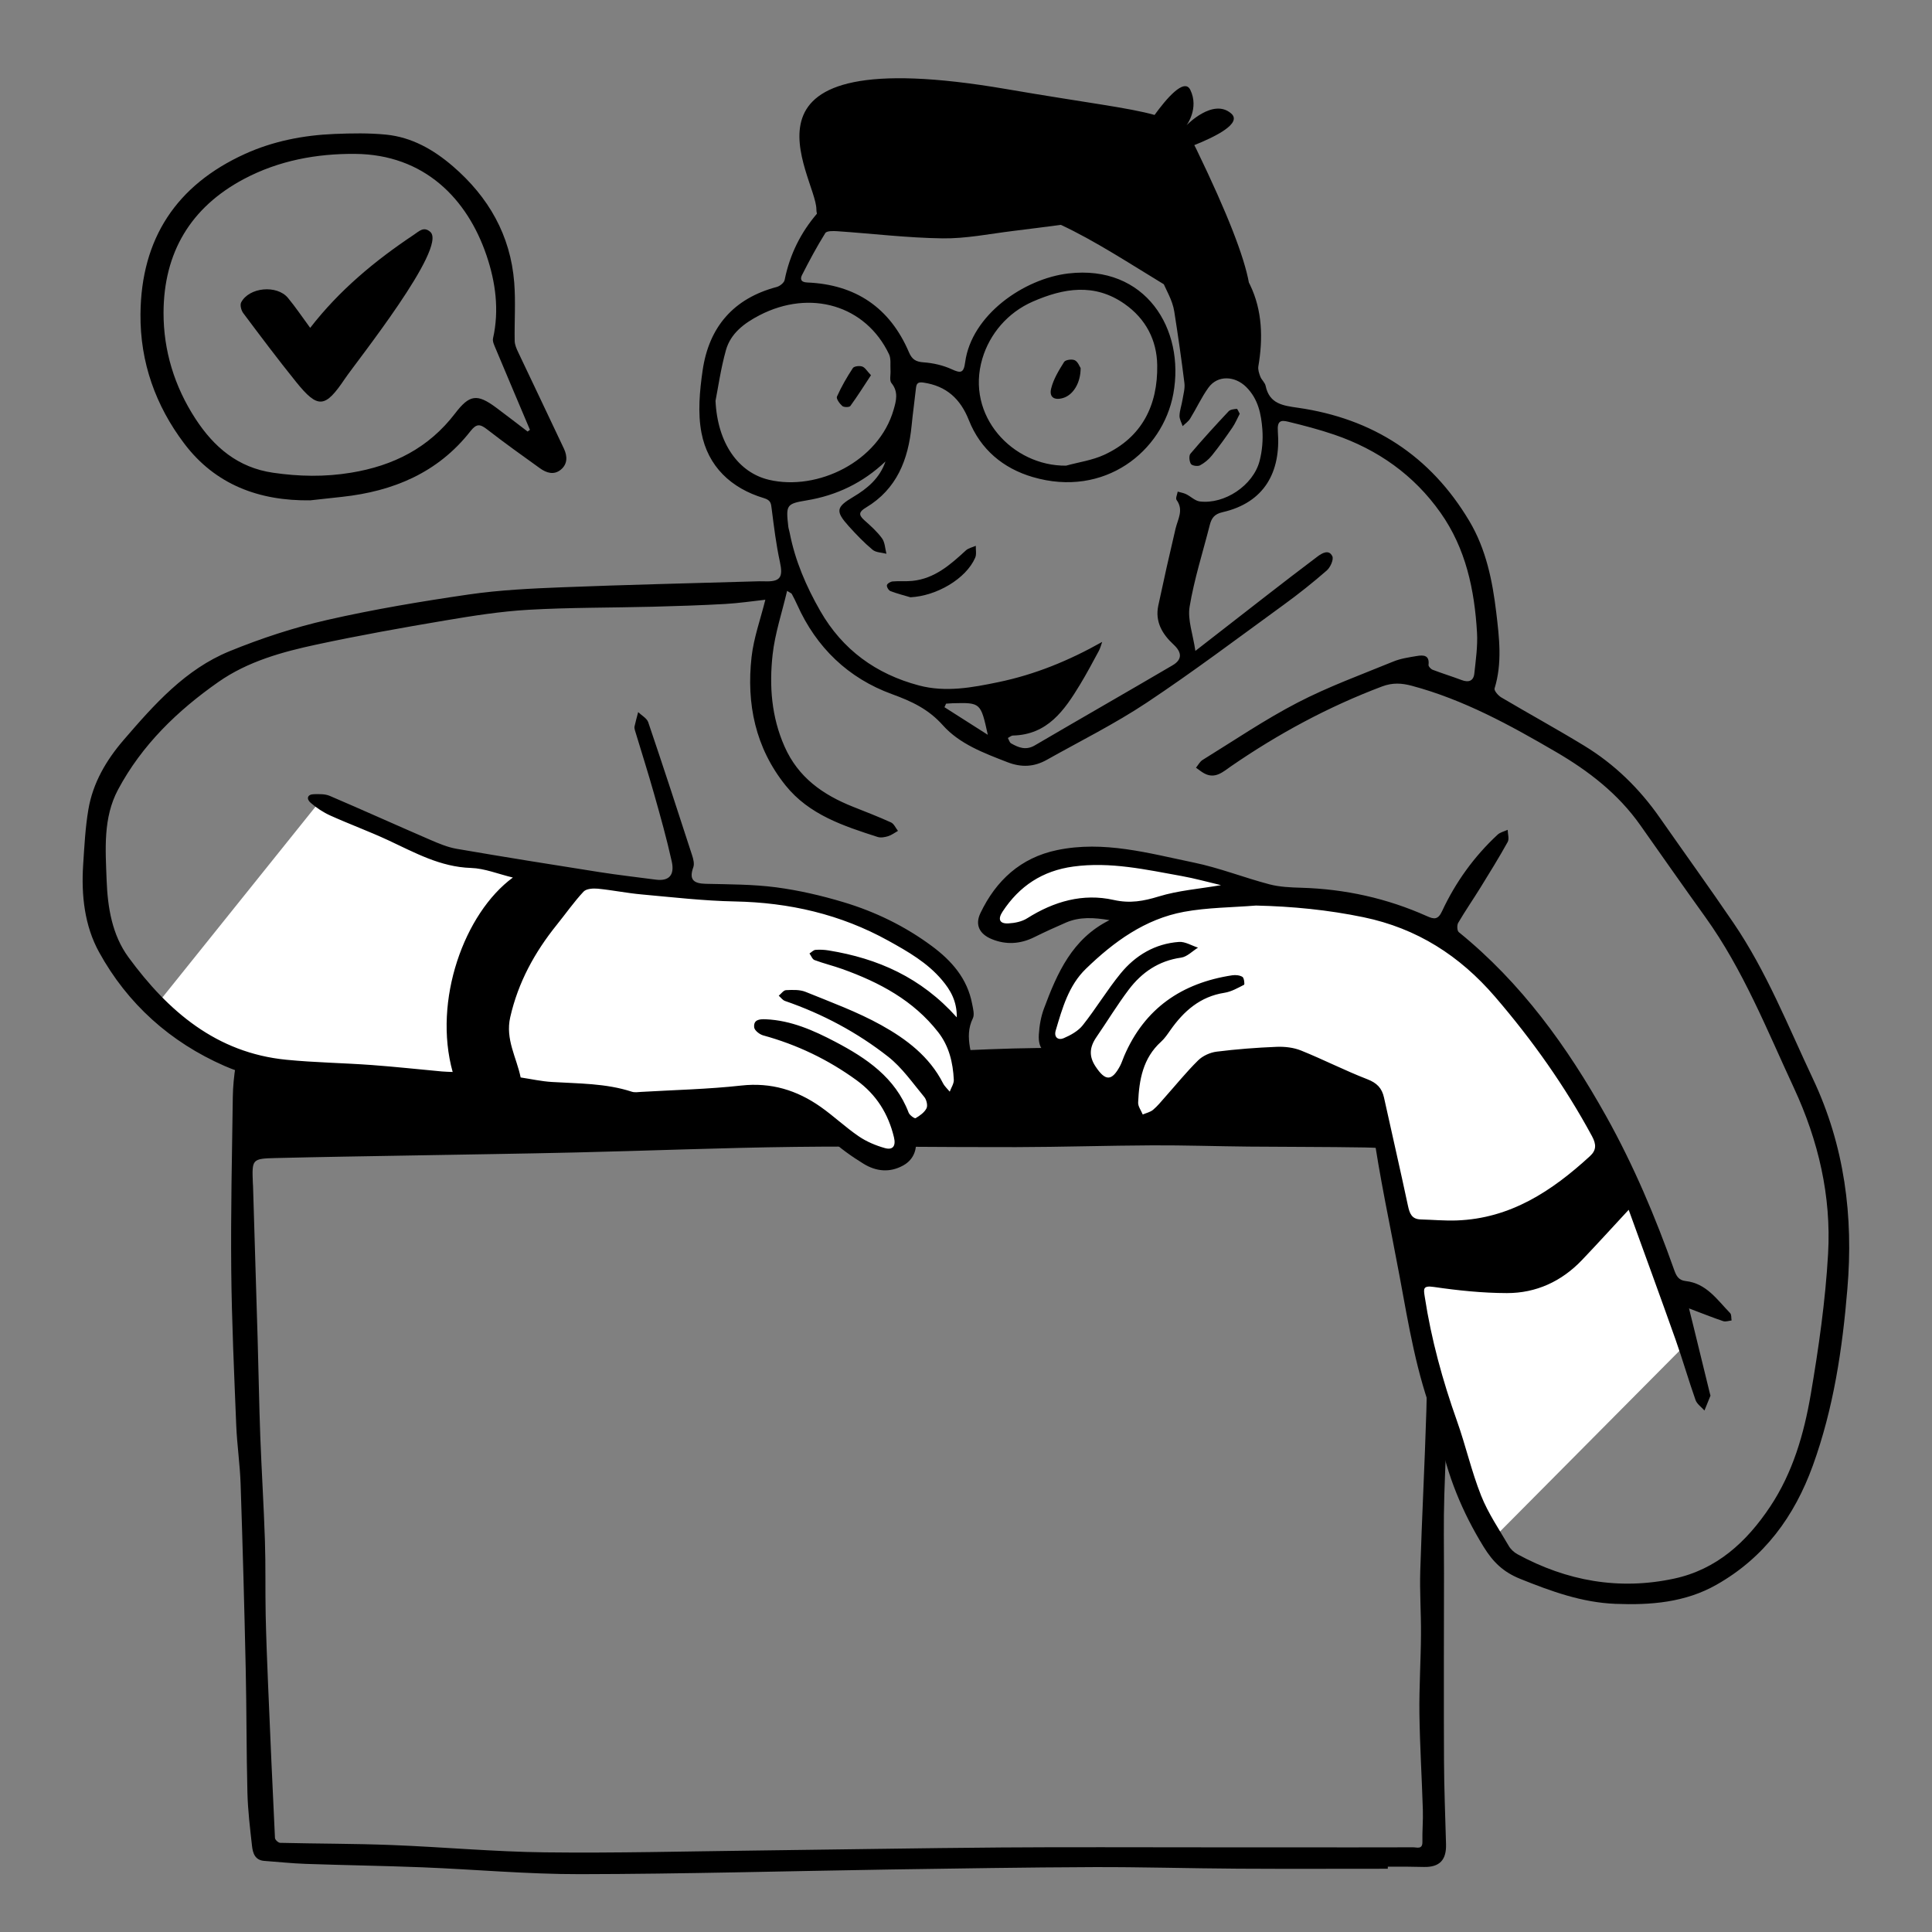 <?xml version="1.0" encoding="utf-8"?>
<!-- Generator: Adobe Illustrator 27.0.1, SVG Export Plug-In . SVG Version: 6.00 Build 0)  -->
<svg version="1.1" id="Layer_1" xmlns="http://www.w3.org/2000/svg" xmlns:xlink="http://www.w3.org/1999/xlink" x="0px" y="0px"
	 viewBox="0 0 800 800" style="enable-background:new 0 0 800 800;" xml:space="preserve">
<rect x="0" y="0" width="800" height="800" fill="#808080" stroke="none"/>
<style type="text/css">
	.st0{fill:#FFFFFF;}
</style>
<g>
	<g>
		<g>
			<path d="M600.8,543.39c0.3-27.49-0.46-54.98-1.02-82.46c-0.12-5.67-1.17-11.37-2.13-16.98c-0.58-3.42-2.82-5.69-6.55-5.59
				c-6.45,0.16-12.91,0.52-19.35,0.77c-3.14,0.13-6.3,0.5-9.39,0.25c-7.53-0.61-15-1.7-22.52-2.24c-6.94-0.49-13.93-0.34-20.88-0.76
				c-11.23-0.67-22.45-1.99-33.71-2.24c-18.58-0.41-37.19-0.38-55.79-0.18c-13.23,0.15-26.46,0.78-39.68,1.38
				c-17.14,0.77-34.27,2.07-51.43,2.46c-19.16,0.43-38.35,0.44-57.52-0.02c-16.39-0.38-32.76-1.84-49.15-2.58
				c-9.38-0.43-18.79-0.33-28.2-0.52c-12.54-0.28-25.09-0.95-37.64-0.87c-19.4,0.1-38.75,1.22-57.85,5.14
				c-1.64,0.34-3.84,0.19-5.19-0.67c-3.79-2.42-4.77,0.22-5.2,2.83c-0.7,4.36-1.14,8.77-1.2,13.17
				c-0.34,23.81-0.87,47.62-0.65,71.44c0.21,21.5,1.21,43,2.07,64.49c0.33,8.09,1.54,16.15,1.81,24.24
				c0.86,25.61,1.56,51.21,2.12,76.82c0.37,17,0.27,34.01,0.7,50.99c0.18,7.38,1.08,14.74,1.9,22.08c0.33,2.96,1.2,5.94,5.1,6.22
				c5.71,0.4,11.39,1.04,17.11,1.23c16.09,0.56,32.2,0.79,48.29,1.42c21.8,0.87,43.58,2.88,65.38,2.84
				c42.75-0.07,85.5-1.27,128.25-1.93c28.02-0.41,56.04-0.89,84.08-0.99c19.97-0.07,39.96,0.53,59.95,0.65
				c20.72,0.12,41.43,0.03,62.15,0.03v-0.87c2.4,0,4.82-0.03,7.22,0c2.59,0.03,5.19,0.09,7.78,0.13c6.42,0.12,9.29-2.86,9.11-9.41
				c-0.31-11.6-0.8-23.22-0.84-34.82c-0.12-25.68-0.03-51.36,0-77.04c0.01-10.89-0.22-21.8,0.13-32.68
				C598.84,593.89,600.51,568.64,600.8,543.39z M591.28,537.02c-0.19,15.68-0.18,31.35-0.65,47.03
				c-0.68,22.15-1.85,44.29-2.53,66.44c-0.27,8.77,0.37,17.56,0.3,26.33c-0.07,10.92-0.79,21.83-0.65,32.72
				c0.18,13.29,1.01,26.55,1.42,39.83c0.15,4.42-0.28,8.83-0.18,13.25c0.09,3.32-2.25,2.31-3.81,2.31
				c-17.59,0.06-35.16,0.03-52.75,0.01h-33.86c-27.95,0.01-55.89-0.15-83.84,0.06c-33.8,0.25-67.59,0.86-101.39,1.26
				c-29.21,0.34-58.41,1.11-87.62,0.76c-21.22-0.25-42.42-2.22-63.66-3.04c-15.34-0.59-30.7-0.53-46.04-0.9
				c-0.77-0.01-2.13-1.27-2.16-2c-1.04-21.22-1.97-42.44-2.86-63.66c-0.4-9.56-0.78-19.13-0.99-28.69
				c-0.21-10.27,0.03-20.54-0.31-30.79c-0.47-14.46-1.39-28.9-1.93-43.36c-0.49-13.29-0.68-26.58-1.08-39.88
				c-0.61-21.17-1.27-42.35-1.91-63.52c-0.02-0.37-0.06-0.74-0.07-1.11c-0.41-10.14-0.41-10.3,9.53-10.55
				c18.82-0.46,37.65-0.74,56.47-1.07c22.69-0.42,45.39-0.71,68.07-1.25c30.14-0.7,60.28-1.94,90.43-2.3
				c30.5-0.37,61.01,0.18,91.52,0.1c18.83-0.04,37.65-0.65,56.49-0.74c13.26-0.06,26.52,0.39,39.79,0.52
				c16.05,0.15,32.1,0.09,48.14,0.36c7.19,0.12,14.36,0.93,21.55,1.2c4.02,0.13,5.36,1.81,5.29,5.82
				C591.61,500.45,591.49,518.73,591.28,537.02z"/>
		</g>
		<g>
			<path d="M163.01,457.22c-0.1,6.08-5.89,12.11-11.56,12.04c-3.99-0.05-8.32-4.76-8.26-8.99c0.08-5.81,5.43-10.08,12.41-9.89
				C160.76,450.52,163.08,452.67,163.01,457.22z"/>
			<path d="M120.89,467.2c-5.33-0.05-8.17-2.94-8.08-8.22c0.07-4.12,4.31-8.17,8.69-8.32c3.96-0.14,8.3,4.19,8.16,8.12
				C129.46,464.18,126.27,467.25,120.89,467.2z"/>
		</g>
		<path class="st0" d="M617.62,637.69c-8.42-11.79-32.57-92.65-35.94-116.8c-3.37-24.15-14.6-68.51-14.6-68.51
			s-26.95-14.6-35.38-14.6c-8.42,0-28.64-2.25-33.13,2.81c-4.49,5.05-18.42,27.09-25.83,25.27c-7.41-1.82-4.49-14.6-4.49-14.6
			s-7.86,3.37-12.92-1.12c-5.05-4.49-8.42-15.72-8.42-15.72s-8.42,1.68-11.23-1.68c-2.81-3.37-2.25-15.16,4.49-26.39
			c6.74-11.23,26.95-25.83,26.95-25.83s-10.67-7.3-21.9-3.93c-11.23,3.37-27.51,12.35-33.69,7.86c-6.18-4.49,8.42-31.45,39.87-28.64
			c31.45,2.81,60.08,11.23,60.08,11.23s64.58,8.98,84.79,19.65c20.22,10.67,55.59,66.26,72.44,92.65
			c16.85,26.39,29.76,76.93,29.76,76.93L617.62,637.69z"/>
		<path class="st0" d="M64.51,416.45c8.98,11.23,19.65,25.83,81.98,30.88c62.33,5.05,123.54,11.79,134.21,8.99
			c10.67-2.81,33.69-5.62,45.48,0c11.79,5.61,37.06,28.08,43.8,23.58c6.74-4.49,5.61-11.79,5.61-11.79s17.41-6.74,20.78-11.79
			c3.37-5.05,1.68-19.65,1.12-23.58c-0.56-3.93,6.18-14.6,1.68-23.02c-4.49-8.42-29.2-30.32-47.17-33.69
			c-17.97-3.37-125.22-14.04-125.22-14.04s-41.55-7.3-53.91-13.48c-12.35-6.18-39.87-17.41-39.87-17.41L64.51,416.45z"/>
		<g>
			<path d="M128.44,207.18c-21.15,0.28-39.28-6.49-52.14-23.5c-11.84-15.66-18.31-33.63-18.13-53.61
				c0.27-31.33,14.91-53.42,43.21-66.31c11.67-5.31,24.25-7.77,37.07-8.29c7.14-0.29,14.35-0.43,21.44,0.28
				c10.62,1.06,19.62,6.2,27.62,13.08c14.77,12.72,23.88,28.57,25.42,48.17c0.63,8.01,0.04,16.12,0.19,24.17
				c0.03,1.55,0.73,3.17,1.42,4.62c6.3,13.34,12.7,26.64,18.97,39.99c1.43,3.05,1.58,6.3-1.24,8.66c-2.87,2.4-5.99,1.4-8.69-0.54
				c-7.36-5.28-14.73-10.54-21.88-16.1c-2.91-2.26-4.39-2.46-6.91,0.76c-13.48,17.21-32,24.89-53.19,27.18
				C137.2,206.21,132.82,206.7,128.44,207.18z M218.47,178.69c0.32-0.24,0.64-0.47,0.97-0.71c-4.76-11.26-9.54-22.5-14.26-33.78
				c-0.54-1.3-1.31-2.86-1.03-4.08c2.64-11.74,1.05-23.3-2.68-34.32c-7.99-23.57-25.83-41.84-54.42-42.08
				c-15.95-0.13-31.58,2.74-45.99,10.37c-22.22,11.77-33.24,30.58-33.34,55.3c-0.06,15.73,4.52,30.66,13.21,44
				c7.65,11.74,17.54,20.24,32.14,22.36c10.81,1.57,21.34,1.78,32.25-0.01c17.64-2.89,32.2-10.28,43.12-24.55
				c5.96-7.8,9.1-8.26,16.95-2.44C209.78,172.01,214.11,175.37,218.47,178.69z"/>
			<path d="M376.99,247.32c-2.77-0.83-5.6-1.52-8.29-2.57c-0.74-0.29-1.59-1.72-1.45-2.44c0.14-0.67,1.49-1.47,2.37-1.55
				c2.73-0.24,5.51,0.05,8.23-0.23c9.18-0.96,15.67-6.7,22.09-12.61c1.06-0.98,2.73-1.29,4.12-1.91c-0.06,1.65,0.36,3.51-0.25,4.92
				C399.99,239.68,387.85,246.77,376.99,247.32z"/>
			<path d="M513.35,171.32c-1.01,1.92-1.84,3.96-3.06,5.74c-2.69,3.92-5.46,7.81-8.44,11.51c-1.34,1.66-3.1,3.15-4.97,4.13
				c-0.95,0.5-3.28,0.15-3.75-0.59c-0.68-1.08-0.9-3.41-0.18-4.26c5.09-6,10.41-11.81,15.8-17.55c0.71-0.75,2.21-0.88,3.37-1
				C512.4,169.27,512.81,170.4,513.35,171.32z"/>
			<path d="M360.65,155.37c-2.92,4.43-5.59,8.69-8.55,12.75c-0.41,0.56-2.66,0.58-3.32,0c-1.11-0.96-2.6-3.05-2.22-3.89
				c1.84-4.11,4.11-8.06,6.59-11.82c0.52-0.78,2.74-1.03,3.88-0.64C358.19,152.15,358.98,153.63,360.65,155.37z"/>
			<path d="M447.47,152.43c-0.01,6.26-3.16,11.13-7.24,12.36c-3.59,1.08-5.85-0.25-4.98-3.86c0.94-3.91,3.2-7.59,5.38-11.06
				c0.56-0.89,3.3-1.27,4.44-0.69C446.39,149.85,447.05,151.82,447.47,152.43z"/>
			<path d="M128.44,135.76c-3.29-4.47-6.04-8.59-9.19-12.39c-4.58-5.54-16.11-4.45-19.39,1.85c-0.56,1.07,0.02,3.32,0.86,4.43
				c7.18,9.59,14.37,19.18,21.89,28.5c9.07,11.25,12.01,10.86,20.19-1.3c4.73-7.02,42.65-54.42,35.37-60.83
				c-2.71-2.38-4.59-0.29-6.78,1.17C155.31,107.91,140.57,120.11,128.44,135.76z"/>
		</g>
	</g>
	<path d="M750.71,446.74c-10.32-21.88-19.23-44.48-32.93-64.6c-9.99-14.68-20.39-29.08-30.56-43.64
		c-8.39-12-18.68-22.05-31.15-29.66c-11.34-6.92-23-13.3-34.44-20.07c-1.27-0.75-3.03-2.81-2.76-3.7
		c3.21-10.42,1.95-20.92,0.71-31.35c-1.58-13.26-4.22-26.32-11.18-38c-16.09-27.01-39.97-42.42-70.92-46.87
		c-6.21-0.89-11.85-1.59-13.41-9.07c-0.28-1.36-1.67-2.46-2.19-3.81c-0.52-1.35-1.05-2.94-0.82-4.3
		c1.97-11.56,1.65-23.14-3.42-33.67c-0.16-0.34-0.33-0.66-0.5-1c-1.96-10.63-8.64-28.13-21.73-55.2c-0.29-0.6-0.58-1.17-0.87-1.71
		c8.95-3.58,19.92-9.08,15.24-13.12c-7.52-6.5-18.46,4.91-18.46,4.91s5.31-7.02,1.55-14.69c-2.51-5.12-10.06,3.88-14.79,10.41
		c-10.68-3.03-28.51-5.07-61.35-10.71c-120.53-20.7-78.68,36.06-78.68,49.82c0,0.65,0.08,1.24,0.23,1.77
		c-6.54,7.65-11.21,16.65-13.38,27.45c-0.23,1.16-1.98,2.56-3.28,2.9c-17.93,4.74-28.08,16.62-30.68,34.57
		c-1.23,8.48-2.07,17.52-0.48,25.8c2.67,13.92,12.23,22.97,25.84,27.06c2.96,0.89,2.95,2.23,3.25,4.55
		c0.93,7.31,1.82,14.65,3.39,21.84c1.4,6.43,0.2,8.33-6.5,8.06c-1.27-0.05-2.54-0.01-3.81,0.03c-26.62,0.78-53.24,1.39-79.85,2.44
		c-12.9,0.51-25.86,1.12-38.61,2.97c-19.64,2.86-39.28,6.14-58.62,10.54c-13.77,3.14-27.39,7.61-40.48,12.96
		c-18.32,7.48-31.23,22.08-43.85,36.73c-7.25,8.41-12.77,17.82-14.63,28.84c-1.28,7.55-1.66,15.27-2.16,22.94
		c-0.81,12.54,0.58,25.15,6.56,36.04c11.8,21.49,29.53,37.35,52.03,47.2c14.74,6.45,30.75,7.44,46.62,8.55
		c15.42,1.08,30.85,2.14,46.26,3.4c9.91,0.81,19.79,2.01,29.7,2.95c14.11,1.34,28.23,2.61,42.35,3.91c3.12,0.29,6.27,0.97,9.35,0.76
		c11.06-0.75,22.13-1.5,33.13-2.82c16.37-1.96,30.64,1.96,42.95,13.21c4.34,3.97,9.21,7.48,14.23,10.55
		c5.11,3.12,10.74,3.8,16.37,0.69c4.89-2.7,5.57-7.28,5.37-10.66c3.84-1.48,8.19-1.81,9.67-4.04c2.64-3.96,5.25-6.67,9.74-8.83
		c5.09-2.45,5.06-8.51,4.84-13.81c-0.33-7.84-4.74-15.48-0.77-23.58c0.77-1.58,0.08-4.02-0.29-6c-1.97-10.46-8.45-17.84-16.7-23.95
		c-11.11-8.23-23.42-14.22-36.58-18.16c-9.1-2.73-18.48-4.91-27.89-6.15c-9.61-1.26-19.4-1.22-29.13-1.45
		c-5.03-0.12-7.03-1.7-5.15-6.89c0.5-1.4,0.01-3.34-0.49-4.88c-5.97-18.41-11.96-36.81-18.18-55.13c-0.57-1.68-2.74-2.81-4.17-4.2
		c-0.51,1.97-1.06,3.93-1.5,5.91c-0.11,0.51,0.01,1.12,0.17,1.65c2.66,8.83,5.47,17.61,7.97,26.48c2.61,9.22,5.2,18.47,7.27,27.82
		c1.27,5.77-1.28,8.22-6.64,7.51c-7.81-1.03-15.63-1.92-23.41-3.14c-19.69-3.09-39.37-6.24-59-9.62c-3.77-0.65-7.44-2.21-10.99-3.74
		c-13.89-6-27.68-12.24-41.59-18.19c-1.92-0.82-4.31-0.74-6.48-0.7c-2.89,0.05-3.24,1.99-1.43,3.56c2.44,2.12,5.25,3.97,8.19,5.3
		c7.9,3.56,16.06,6.55,23.91,10.2c11.02,5.13,21.57,11.09,34.31,11.49c5.66,0.18,11.26,2.51,17.34,3.97
		c-20.12,14.77-33.16,50.91-24.93,80.51c-1.54-0.07-2.99-0.08-4.43-0.21c-9.7-0.89-19.39-1.96-29.11-2.67
		c-11.77-0.86-23.6-1.02-35.34-2.18c-28.98-2.85-48.99-20.12-65.33-42.39c-6.81-9.28-8.66-20.63-9.08-31.98
		c-0.47-12.73-1.53-25.77,4.73-37.49c9.87-18.48,24.62-32.73,41.61-44.61c12.17-8.5,26.37-12.41,40.64-15.47
		c17.64-3.78,35.42-6.96,53.21-9.96c11.43-1.93,22.95-3.76,34.49-4.42c17.15-0.98,34.36-0.83,51.54-1.27
		c9.98-0.26,19.96-0.58,29.93-1.14c5.62-0.32,11.22-1.16,16.61-1.75c-1.98,7.98-4.8,15.72-5.7,23.67
		c-2.19,19.4,1.57,37.63,14.07,53.21c9.76,12.16,23.98,16.79,38.11,21.34c1.3,0.42,3,0.11,4.37-0.31c1.44-0.45,2.72-1.44,4.07-2.2
		c-0.95-1.2-1.65-2.93-2.88-3.5c-5.18-2.36-10.5-4.4-15.79-6.51c-12.39-4.94-22.6-12.04-28.29-24.9
		c-5.46-12.33-6.37-25.14-4.95-38.06c0.97-8.78,3.87-17.35,6-26.41c1.35,0.86,1.79,0.98,1.94,1.26c0.78,1.46,1.55,2.94,2.22,4.45
		c7.96,17.79,21.21,30.47,39.25,37.04c8.24,3,15.1,6.19,21.1,12.91c6.93,7.76,16.93,11.47,26.66,15.25
		c5.93,2.31,11.15,1.98,16.4-0.97c13.86-7.78,28.17-14.9,41.37-23.67c19.35-12.87,37.95-26.89,56.76-40.56
		c6.13-4.45,12.07-9.19,17.78-14.17c1.47-1.28,2.93-4.54,2.29-5.88c-1.41-2.94-4.2-1.34-6.12,0.1c-7.09,5.31-14.1,10.75-21.11,16.17
		c-9.47,7.33-18.91,14.7-29.48,22.92c-1.01-6.94-3.29-12.9-2.38-18.34c1.9-11.41,5.48-22.53,8.34-33.78
		c0.72-2.84,1.89-4.54,5.28-5.31c17.37-3.97,24.2-16.65,22.91-33.43c-0.36-4.66,1.45-4.72,4.31-4.03
		c6.44,1.56,12.87,3.24,19.13,5.38c17.98,6.16,32.9,16.68,43.92,32.29c10.49,14.85,14.08,31.94,15.11,49.66
		c0.32,5.6-0.51,11.29-1.11,16.91c-0.33,3.1-2.34,3.84-5.25,2.73c-3.97-1.5-8.03-2.74-12-4.26c-0.75-0.29-1.79-1.39-1.72-2
		c0.49-4.16-2.17-4.15-4.86-3.7c-3.26,0.55-6.64,1.03-9.67,2.27c-13.31,5.45-26.91,10.4-39.64,17
		c-13.59,7.04-26.33,15.71-39.39,23.77c-1.14,0.7-1.83,2.12-2.73,3.21c1.14,0.79,2.22,1.71,3.44,2.36
		c4.55,2.45,7.81-0.71,11.04-2.93c19.57-13.47,40.29-24.67,62.56-33.07c4.4-1.66,8.22-1.38,12.27-0.3
		c21.46,5.73,40.72,16.3,59.74,27.4c13.57,7.91,25.77,17.34,34.92,30.32c8.95,12.7,17.86,25.43,26.92,38.04
		c15.67,21.81,25.48,46.62,36.69,70.75c10.16,21.87,15.52,44.83,14.16,68.74c-1.11,19.46-3.89,38.9-7.17,58.14
		c-2.8,16.37-7.42,32.42-16.84,46.56c-9.75,14.63-22.14,26-39.79,29.78c-22.77,4.88-44.42,0.99-64.81-10.1
		c-1.4-0.76-2.78-2.02-3.58-3.39c-3.99-6.86-8.56-13.53-11.47-20.85c-4-10.06-6.39-20.76-10.02-30.98
		c-5.95-16.74-10.63-33.76-13.32-51.33c-0.49-3.23-0.94-4.82,3.76-4.13c10,1.46,20.16,2.52,30.25,2.54
		c12.11,0.02,22.65-4.84,31.09-13.69c6.34-6.65,12.52-13.45,19.33-20.8c6.47,17.87,13.02,35.71,19.37,53.63
		c2.95,8.32,5.38,16.82,8.32,25.15c0.59,1.67,2.43,2.9,3.69,4.33c0.83-2.03,1.66-4.06,2.47-6.1c0.06-0.14-0.07-0.36-0.12-0.53
		c-2.32-9.48-4.64-18.96-6.96-28.45c-0.51-2.07-1.03-4.15-1.79-7.2c5.32,2.01,9.7,3.77,14.16,5.28c1.01,0.34,2.3-0.16,3.47-0.28
		c-0.18-1.03,0.02-2.42-0.59-3.04c-5.35-5.5-9.82-12.34-18.41-13.28c-2.9-0.32-3.88-2.1-4.74-4.52
		c-7.78-21.97-16.82-43.39-28.21-63.78c-16.1-28.81-35.14-55.21-61.02-76.19c-0.7-0.57-0.79-2.88-0.24-3.83
		c2.9-4.94,6.16-9.67,9.18-14.54c3.87-6.26,7.75-12.53,11.32-18.96c0.71-1.28,0.03-3.33-0.01-5.03c-1.41,0.66-3.1,1.01-4.18,2.02
		c-9.73,9.04-17.39,19.67-22.98,31.67c-1.68,3.61-3.32,3.38-6.24,2.07c-16.54-7.41-33.9-11.24-52.03-11.77
		c-4.42-0.13-8.97-0.31-13.21-1.42c-10.51-2.76-20.71-6.82-31.32-9.01c-18.63-3.85-37.28-9.2-56.63-5.16
		c-15.05,3.14-25.27,12.56-31.74,26.11c-2.3,4.83-0.41,8.63,4.66,10.73c5.93,2.45,11.87,2.09,17.68-0.8
		c4.3-2.14,8.68-4.12,13.08-6.03c5.7-2.47,11.63-2.09,18.04-1.01c-15.45,7.68-21.66,21.92-27.13,36.59
		c-1.27,3.39-1.91,7.14-2.13,10.76c-0.36,5.94,2.2,8.63,8.3,8.29c4.19-0.23,5.63,1.38,6.53,5.13c1.45,6.06,8.56,12.76,13.62,12.18
		c4.12-0.47,5.07,0.45,4.96,4.3c-0.06,1.92,0.84,3.98,1.67,5.81c2.65,5.89,7.62,7.53,13.19,4.31c2.06-1.19,4.01-2.72,5.65-4.44
		c4.09-4.27,8.16-8.59,11.9-13.17c4.21-5.15,8.29-9.89,16.07-7.61c1.58,0.46,3.62-0.47,5.41-0.92c8.2-2.06,15.99-1.65,23.54,2.7
		c4.95,2.85,10.06,5.77,15.48,7.38c7.49,2.23,10.69,5.98,11.84,14.22c2.9,20.8,7.41,41.37,11.24,62.04
		c3.73,20.11,6.98,40.34,14.5,59.54c0.81,2.06,1.53,4.18,1.96,6.34c3.24,16.51,9.48,31.72,18.34,46.08
		c3.87,6.27,8.1,10.41,15.17,13.25c12.79,5.14,25.51,9.78,39.38,10.33c14.54,0.57,28.82-0.52,41.88-7.93
		c19.77-11.21,32.24-28.28,39.86-49.31c8.56-23.63,12.25-48.26,14.3-73.1C767.53,503.66,763.78,474.45,750.71,446.74z
		 M211.28,421.18c3.29-14.45,10.12-26.88,19.28-38.25c3.69-4.58,7.08-9.44,11.08-13.73c1.14-1.22,3.96-1.4,5.93-1.21
		c6.04,0.59,12.02,1.83,18.07,2.37c12.86,1.16,25.73,2.66,38.62,2.91c22.57,0.44,43.77,5.29,63.62,16.28
		c8.14,4.51,16.12,9.08,22.18,16.26c3.47,4.1,6.2,8.68,6.13,15.46c-14.81-16.56-32.74-24.4-52.98-27.7c-1.81-0.3-3.7-0.4-5.53-0.25
		c-0.87,0.07-1.66,0.97-2.49,1.49c0.68,0.94,1.17,2.39,2.08,2.73c3.78,1.41,7.73,2.36,11.53,3.72c15.34,5.5,29.42,12.98,39.69,26.15
		c4.49,5.75,6.11,12.58,6.46,19.69c0.08,1.61-1.09,3.29-1.68,4.93c-0.95-1.16-2.14-2.2-2.8-3.51
		c-5.63-11.08-15.21-18.28-25.53-24.02c-9.93-5.52-20.76-9.48-31.34-13.78c-2.43-0.99-5.42-0.84-8.14-0.72c-1.03,0.05-2,1.49-3,2.3
		c0.85,0.74,1.59,1.82,2.58,2.17c15.51,5.34,29.88,13,42.71,23.07c5.8,4.55,10.19,10.95,14.98,16.71c0.93,1.12,1.5,3.52,0.92,4.67
		c-0.86,1.72-2.77,3.06-4.52,4.09c-0.41,0.24-2.49-1.24-2.88-2.28c-5.54-14.56-17.51-22.59-30.38-29.35
		c-8.96-4.7-18.31-8.87-28.79-9.32c-2.75-0.12-5.11,0.21-4.79,3.35c0.12,1.25,2.22,2.91,3.72,3.32
		c14.06,3.86,26.95,10.03,38.73,18.61c8.15,5.94,13.09,13.84,15.43,23.59c0.87,3.62-0.47,5.38-3.74,4.47
		c-3.79-1.06-7.61-2.67-10.84-4.87c-5.48-3.74-10.35-8.38-15.78-12.2c-9.82-6.91-20.51-10.2-32.86-8.83
		c-13.74,1.52-27.62,1.82-41.44,2.63c-1.29,0.08-2.7,0.31-3.87-0.07c-10.81-3.53-22.03-3.35-33.17-4.04
		c-4.31-0.27-8.59-1.22-12.88-1.87C213.91,437.89,209.18,430.38,211.28,421.18z M318.43,198.68c-12.61-2.97-21.32-15.04-22.15-32.7
		c1.04-5.23,2.15-13.25,4.31-20.98c1.95-6.99,7.66-11.22,13.83-14.42c21.17-11,44.1-4.1,53.7,16.09c0.91,1.91,0.47,4.47,0.62,6.73
		c0.12,1.77-0.52,4.13,0.39,5.22c3,3.63,1.94,7.44,0.9,11.03C363.86,191.14,338.53,203.4,318.43,198.68z M391.08,292.84
		c0.22-0.49,0.45-0.98,0.67-1.47c0.88-0.06,1.77-0.14,2.65-0.17c11.68-0.3,11.68-0.3,14.63,13.07
		C402.53,300.13,396.81,296.49,391.08,292.84z M521.55,190.94c-2.65,10.07-14.48,17.95-24.73,16.7c-1.98-0.24-3.74-2.08-5.68-3.02
		c-1.08-0.52-2.32-0.71-3.48-1.05c-0.19,1.17-0.96,2.76-0.47,3.44c3.04,4.18,0.52,7.93-0.42,11.9c-2.5,10.57-4.88,21.18-7.14,31.81
		c-1.42,6.67,1.6,11.81,6.31,16.17c3.54,3.27,3.63,6.23-0.41,8.6c-18.96,11.13-38.05,22.03-57.02,33.15
		c-3.68,2.16-6.73,0.95-9.84-0.83c-0.65-0.37-0.9-1.46-1.33-2.22c0.7-0.36,1.4-1.01,2.11-1.02c14.31-0.35,21.27-10.4,27.73-21.04
		c2.77-4.56,5.27-9.29,7.81-13.98c0.63-1.16,0.94-2.5,1.4-3.75c-13.81,7.79-27.9,13.53-42.99,16.66c-10.85,2.25-21.8,4.3-32.85,1.38
		c-17.79-4.71-31.68-14.78-40.89-30.85c-5.81-10.14-10.42-20.79-12.66-32.35c-0.17-0.9-0.5-1.78-0.6-2.69
		c-0.97-8.77-0.84-9.36,7.55-10.74c12.57-2.07,23.42-7.34,32.71-16.13c-2.38,6.92-7.45,11.19-13.37,14.7
		c-7.11,4.21-7.42,5.91-1.83,12.12c3.1,3.43,6.32,6.8,9.86,9.75c1.39,1.16,3.79,1.13,5.73,1.65c-0.56-2.15-0.6-4.7-1.82-6.38
		c-2.04-2.81-4.73-5.2-7.35-7.53c-2.55-2.27-2.14-3.52,0.7-5.22c12.78-7.65,17.53-19.86,18.9-33.94c0.5-5.15,1.24-10.27,1.79-15.42
		c0.22-2.04,0.78-2.74,3.16-2.38c9.49,1.41,15.26,6.73,18.76,15.56c4.81,12.13,14.21,19.95,26.43,23.54
		c29.75,8.73,53.82-10.62,58.22-34.44c4.95-26.78-11.48-53.63-43.51-49.85c-18.31,2.16-40.07,17.14-42.69,36.82
		c-0.59,4.38-1.76,4.59-5.53,2.85c-3.58-1.65-7.7-2.59-11.65-2.87c-3.25-0.23-4.81-1.2-6.09-4.19
		c-7.9-18.49-22.14-28.06-42.15-28.88c-2.88-0.12-2.82-1.71-2.12-3.09c3-5.9,6.13-11.76,9.64-17.37c0.59-0.95,3.3-0.89,5-0.77
		c14.53,0.99,29.05,2.77,43.59,2.96c9.69,0.13,19.42-1.87,29.12-3.06c6.61-0.81,13.22-1.66,19.82-2.53
		c13.83,6.4,29.19,16.45,42.64,24.6c0.71,1.5,1.42,3,2.12,4.5c1,2.14,1.84,4.45,2.21,6.77c1.54,9.85,2.98,19.72,4.2,29.62
		c0.28,2.28-0.43,4.69-0.81,7.02c-0.35,2.18-1.15,4.32-1.22,6.49c-0.05,1.43,0.83,2.9,1.3,4.35c1.05-1.04,2.36-1.91,3.11-3.13
		c2.6-4.22,4.68-8.8,7.56-12.8c3.83-5.32,11.01-4.91,15.67-0.26c4.98,4.98,6.18,11.21,6.67,17.57
		C523.03,182.14,522.66,186.73,521.55,190.94z M406.77,148.49c3.02-10.15,10.41-19.06,20.97-23.65c12.69-5.52,25.43-7.72,37.87,0.97
		c8.85,6.18,13.4,15.03,13.57,25.38c0.27,16.55-6.26,29.92-21.98,37.15c-4.91,2.26-10.5,3.03-15.77,4.48
		C419.37,193.05,399.73,172.2,406.77,148.49z M425.32,380.25c-2.18,1.38-5.12,1.97-7.76,2.11c-3.68,0.2-4.48-1.73-2.43-4.86
		c6.98-10.64,16.53-16.94,29.32-18.68c15.33-2.08,30.08,1.27,44.92,3.94c5.35,0.96,10.61,2.44,16.22,3.76
		c-9.14,1.57-17.71,2.21-25.72,4.67c-6.36,1.95-11.93,2.98-18.71,1.46C448.39,369.78,436.39,373.26,425.32,380.25z M583,499.26
		c-3.18-14.95-6.63-29.84-9.91-44.77c-0.87-3.96-2.97-6.08-6.93-7.61c-9.28-3.59-18.18-8.16-27.42-11.88
		c-3.1-1.25-6.77-1.67-10.15-1.53c-8.29,0.33-16.59,0.97-24.82,2c-2.68,0.34-5.72,1.71-7.63,3.59c-4.87,4.79-9.18,10.15-13.74,15.26
		c-1.6,1.8-3.11,3.71-4.95,5.24c-1.16,0.96-2.83,1.31-4.27,1.93c-0.67-1.66-1.97-3.34-1.9-4.97c0.4-9.38,1.98-18.39,9.49-25.16
		c1.49-1.35,2.65-3.09,3.82-4.75c5.57-7.92,12.35-13.95,22.42-15.52c2.83-0.44,5.52-1.98,8.13-3.32c0.31-0.16,0.02-2.84-0.66-3.26
		c-1.13-0.7-2.86-0.87-4.25-0.66c-20.86,3.17-36.28,13.68-44.75,33.46c-0.58,1.36-1.01,2.79-1.7,4.09
		c-3.4,6.33-6.05,6.37-10.12,0.24c-2.78-4.19-2.59-7.92,0.34-12.19c4.5-6.54,8.62-13.36,13.4-19.68c5.4-7.14,12.4-11.93,21.65-13.23
		c2.49-0.35,4.69-2.7,7.02-4.14c-2.63-0.84-5.32-2.55-7.87-2.37c-9.9,0.71-18.03,5.54-24.19,13.07
		c-5.59,6.84-10.17,14.5-15.66,21.43c-1.9,2.4-5.02,4.13-7.92,5.37c-2.18,0.93-4.14-0.3-3.27-3.24c2.73-9.2,5.33-18.58,12.48-25.5
		c11.56-11.2,24.48-20.62,40.64-23.6c9.75-1.79,19.83-1.79,29.76-2.59c15.06,0.34,29.85,1.78,44.59,4.84
		c22.13,4.6,39.79,15.91,54.44,32.93c15.39,17.89,28.91,36.96,40.14,57.72c1.85,3.43,1.83,5.82-0.85,8.28
		c-15.71,14.42-32.92,25.83-55.17,26.62c-4.96,0.18-9.95-0.29-14.92-0.42C584.56,504.84,583.68,502.45,583,499.26z"/>
</g>
</svg>
